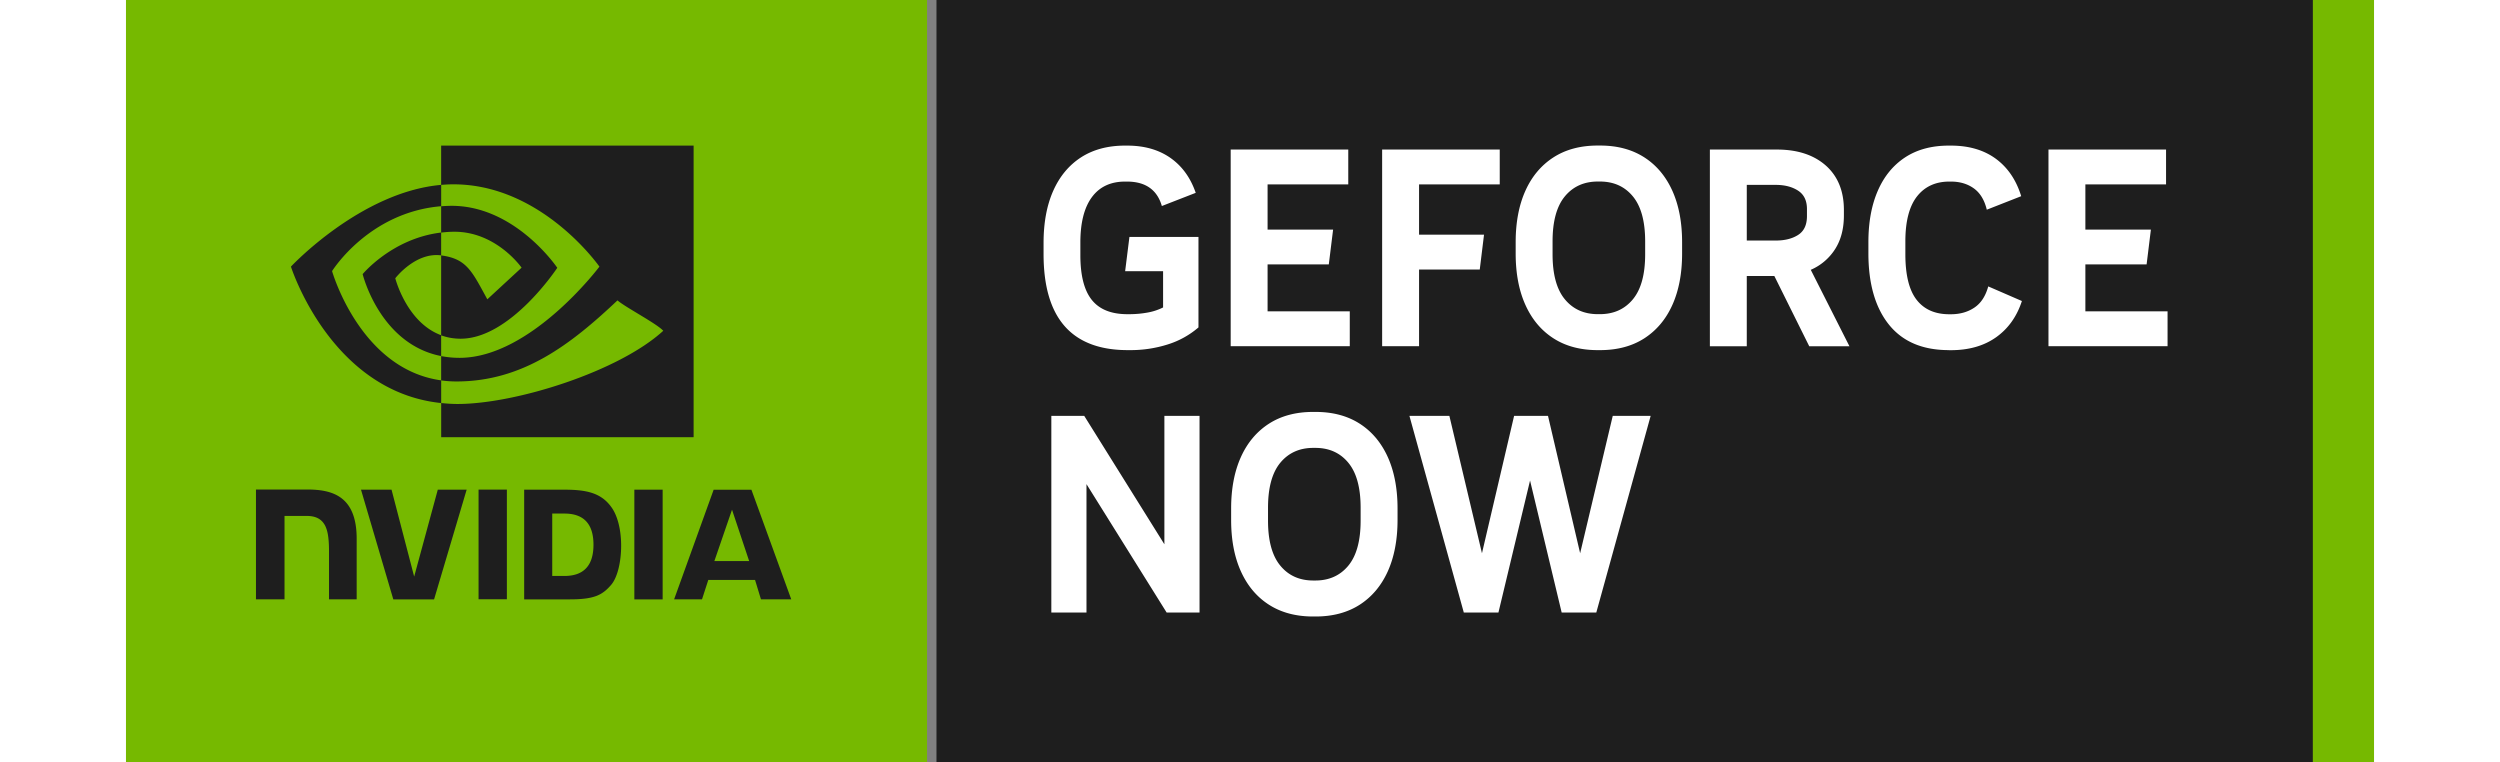 <svg xmlns="http://www.w3.org/2000/svg" width="101.7" height="31" viewBox="0 0 118 40"><rect x="0" y="0" width="118" height="40" fill="#808080" stroke="none"/><g fill="none"><path fill="#76B900" d="M42.048 0v40H0V0h42.048zm72.226 0v40H118V0h-3.726z"></path><path fill="#1E1E1E" d="M114.79 0H42.543v40h72.245zM18.507 25.699v5.757h1.486V25.7h-1.486zm-11.684-.007v5.766h1.499v-4.377h1.161c.385 0 .658.105.843.321.235.275.331.716.331 1.524v2.532h1.452v-3.184c0-2.274-1.324-2.58-2.62-2.58H6.824m14.077.01v5.757h2.409c1.283 0 1.702-.234 2.154-.759.321-.367.527-1.175.527-2.057 0-.81-.175-1.53-.481-1.98-.551-.804-1.343-.962-2.527-.962h-2.084.002zm1.474 1.253h.639c.927 0 1.525.454 1.525 1.636s-.598 1.639-1.525 1.639h-.64v-3.275zm-6.008-1.254l-1.24 4.562-1.188-4.562h-1.603l1.696 5.758h2.14l1.71-5.758h-1.515zm10.317 5.758h1.486v-5.758h-1.486v5.758zm4.163-5.756l-2.075 5.753h1.464l.33-1.017h2.454l.31 1.017h1.59l-2.091-5.753h-1.984.002zm.964 1.05l.9 2.696h-1.827l.927-2.697zM16.543 12.211v-1.384c.124-.01.247-.016.372-.02 3.456-.12 5.724 3.25 5.724 3.25s-2.449 3.722-5.074 3.722c-.378 0-.718-.067-1.022-.177v-4.196c1.345.178 1.616.828 2.424 2.305l1.799-1.661s-1.314-1.886-3.526-1.886c-.24 0-.47.018-.697.045m0-4.57v2.067a6.7 6.7 0 01.372-.025c4.805-.178 7.936 4.315 7.936 4.315s-3.596 4.787-7.342 4.787c-.343 0-.664-.034-.966-.092v1.276c.26.036.527.056.806.056 3.487 0 6.007-1.949 8.45-4.256.405.356 2.062 1.218 2.403 1.596-2.321 2.127-7.73 3.842-10.797 3.842-.296 0-.58-.02-.86-.05v1.794h13.25V7.643h-13.25l-.002-.003zm0 9.96v1.09c-3.223-.63-4.12-4.3-4.12-4.3s1.548-1.877 4.12-2.183v1.198h-.004c-1.349-.178-2.403 1.202-2.403 1.202s.59 2.322 2.41 2.991m-5.728-3.367s1.912-3.088 5.727-3.406v-1.12c-4.227.37-7.886 4.29-7.886 4.29s2.072 6.56 7.886 7.162v-1.191c-4.266-.588-5.727-5.735-5.727-5.735z"></path><path fill="#FFF" d="M52.584 18.378c-2.947 0-4.42-1.682-4.42-5.043v-.575c0-1.072.17-1.987.51-2.75.34-.762.83-1.346 1.466-1.756.638-.407 1.403-.611 2.296-.611h.119c.894 0 1.647.213 2.262.641.615.43 1.059 1.04 1.334 1.838l-1.778.692c-.248-.855-.86-1.283-1.833-1.283h-.094c-.761 0-1.343.273-1.745.818-.403.546-.605 1.339-.605 2.381v.665c0 1.061.198 1.844.599 2.345.398.5 1.021.752 1.872.752h.08c.345 0 .67-.03.981-.087a2.96 2.96 0 00.81-.267v-1.902h-1.992l.225-1.8h3.624v4.75a4.54 4.54 0 01-1.605.891 6.445 6.445 0 01-2.004.301h-.106.004zm5.402-.206V7.85h6.172v1.828h-4.235v2.374h3.439l-.226 1.828h-3.213v2.463h4.314v1.828h-6.253l.002.002zm7.95 0V7.85h6.173v1.828h-4.235v2.64h3.41l-.224 1.829h-3.186v4.026h-1.937zm11.31.206c-.903 0-1.674-.206-2.316-.618-.643-.413-1.133-.999-1.474-1.756-.342-.758-.511-1.657-.511-2.7v-.59c0-1.042.17-1.941.51-2.699.34-.757.832-1.341 1.475-1.756.642-.412 1.413-.619 2.316-.619h.134c.903 0 1.674.207 2.316.619.642.412 1.132.999 1.474 1.756.34.758.511 1.657.511 2.7v.59c0 1.042-.17 1.941-.51 2.699-.34.757-.833 1.341-1.475 1.756-.642.412-1.413.618-2.316.618h-.134zm.013-1.888h.106c.726 0 1.303-.26 1.733-.78.43-.522.644-1.307.644-2.361v-.679c0-1.052-.215-1.84-.644-2.36-.43-.522-1.007-.781-1.733-.781h-.106c-.726 0-1.303.261-1.733.78-.43.522-.644 1.31-.644 2.361v.679c0 1.052.214 1.84.644 2.36.43.522 1.007.781 1.733.781zm5.88 1.682V7.85h3.517c1.08 0 1.935.28 2.57.84.63.562.948 1.338.948 2.332v.28c0 .697-.152 1.288-.459 1.77a2.853 2.853 0 01-1.28 1.091l2.03 4.012h-2.11l-1.832-3.688h-1.447v3.688h-1.937v-.002zm1.937-5.546h1.526c.47 0 .86-.097 1.168-.294.31-.197.465-.526.465-.99v-.368c0-.442-.155-.764-.465-.966-.31-.201-.699-.303-1.168-.303h-1.526v2.921zm10.606 5.752c-1.38 0-2.429-.447-3.146-1.341-.717-.894-1.076-2.143-1.076-3.746v-.575c0-1.042.163-1.941.492-2.699.328-.757.805-1.341 1.435-1.756.628-.412 1.393-.618 2.295-.618h.107c.947 0 1.735.231 2.362.692.628.464 1.07 1.117 1.329 1.963l-1.806.709c-.123-.512-.353-.885-.684-1.122-.331-.236-.731-.354-1.2-.354h-.08c-.726 0-1.293.262-1.7.78-.407.522-.61 1.31-.61 2.361v.665c0 1.091.195 1.89.59 2.398.393.507.967.76 1.718.76h.079c.477 0 .89-.116 1.234-.348.347-.231.588-.602.73-1.114l1.766.767c-.264.815-.717 1.45-1.353 1.902-.638.452-1.428.679-2.377.679h-.107l.002-.003zm5.23-.206V7.85h6.172v1.828h-4.235v2.374h3.439l-.225 1.828h-3.214v2.463h4.314v1.828h-6.25v.002zm-52.34 13.981V21.828h1.726l4.208 6.741v-6.741h1.845v10.325h-1.726l-4.208-6.741v6.741h-1.845zm13.739.207c-.903 0-1.675-.207-2.317-.619-.642-.412-1.132-.998-1.474-1.756-.342-.758-.51-1.657-.51-2.699v-.59c0-1.043.17-1.942.51-2.7.34-.757.832-1.341 1.474-1.756.642-.412 1.414-.618 2.317-.618h.133c.903 0 1.674.206 2.317.618.642.413 1.132.999 1.474 1.756.34.758.51 1.657.51 2.7v.59c0 1.042-.17 1.941-.51 2.699-.342.758-.832 1.341-1.474 1.756-.643.412-1.414.619-2.317.619h-.133zm.012-1.889h.107c.725 0 1.303-.261 1.732-.78.43-.522.645-1.31.645-2.361v-.679c0-1.052-.215-1.84-.645-2.36-.43-.522-1.007-.781-1.732-.781h-.107c-.725 0-1.303.262-1.732.78-.43.522-.645 1.31-.645 2.361v.679c0 1.052.215 1.84.645 2.36.429.522 1.007.781 1.732.781zm5.044-8.643h2.098l1.711 7.212 1.687-7.212h1.779l1.687 7.212 1.712-7.212h1.99l-2.854 10.325H75.36l-1.66-6.931-1.66 6.931h-1.817l-2.855-10.325z"></path></g></svg>